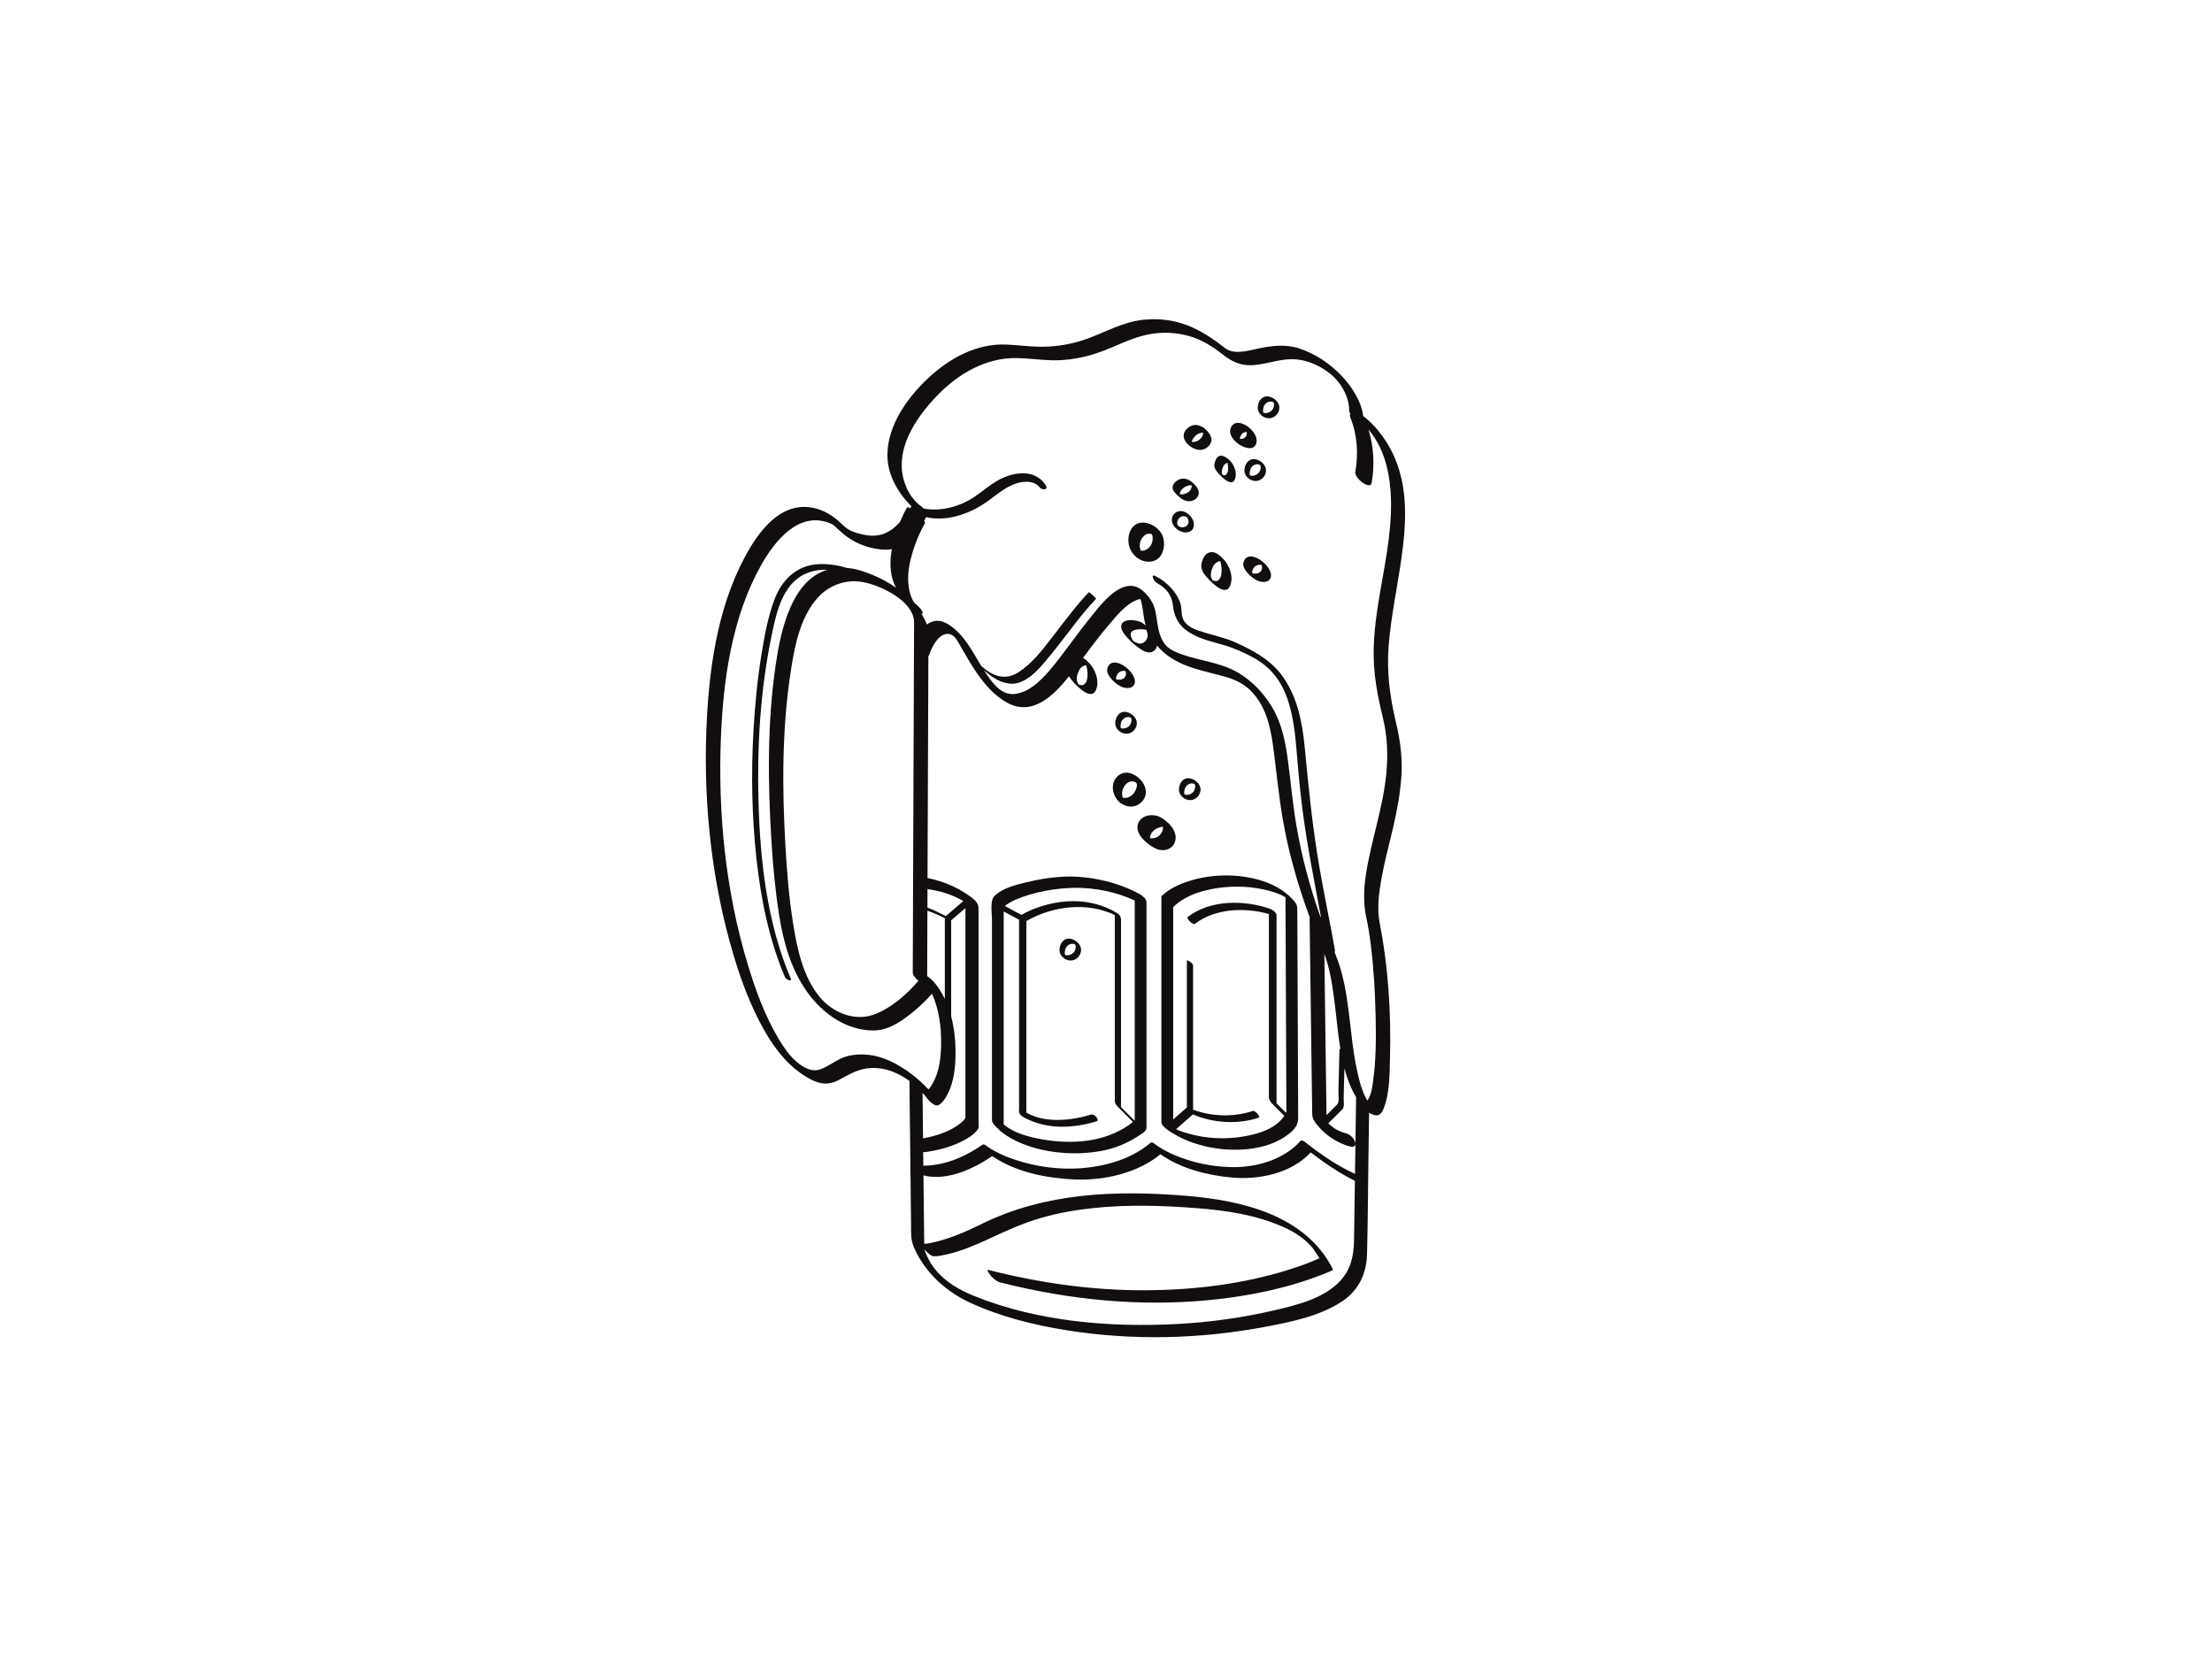 <?xml version="1.0" encoding="utf-8"?>
<!-- Generator: Adobe Illustrator 17.0.0, SVG Export Plug-In . SVG Version: 6.00 Build 0)  -->
<!DOCTYPE svg PUBLIC "-//W3C//DTD SVG 1.1//EN" "http://www.w3.org/Graphics/SVG/1.1/DTD/svg11.dtd">
<svg version="1.1" id="Layer_1" xmlns="http://www.w3.org/2000/svg" xmlns:xlink="http://www.w3.org/1999/xlink" x="0px" y="0px"
	 width="800px" height="600px" viewBox="0 0 800 600" enable-background="new 0 0 800 600" xml:space="preserve">
<g>
	<path fill="#120E0F" d="M502.234,233.385c0.872-10.582,3.132-21.061,4.628-31.564c1.969-13.828,2.615-28.428-4.781-40.88
		c-2.279-3.837-5.365-7.687-9.063-10.487c-0.699-5.411-4.127-10.621-7.705-14.42c-4.256-4.518-9.676-8.157-15.595-10.066
		c-4.916-1.585-10.056-0.906-14.991,0.152c-3.605,0.773-8.477,2.263-11.716-0.263c-4.234-3.304-8.626-6.292-13.67-8.229
		c-5.097-1.956-10.512-2.563-15.928-1.968c-7.189,0.789-13.313,4.298-19.973,6.763c-5.333,1.974-10.943,2.957-16.623,2.976
		c-4.325,0.014-8.618-0.619-12.934-0.791c-10.768-0.428-20.576,5.002-28.254,12.203c-7.426,6.965-14.503,16.868-14.685,27.401
		c-0.125,7.232,3.636,13.894,8.674,18.861c-0.148,0.262-0.3,0.522-0.457,0.78c-0.584-0.34-0.999-0.503-1.07-0.38
		c-0.982,1.7-1.853,3.487-2.616,5.323c-3.329,3.731-7.047,5.567-12.113,4.753c-2.187-0.352-4.465-0.908-6.405-2.014
		c-1.294-0.738-1.822-1.368-3.035-2.497c-2.894-2.693-6.105-4.649-10.021-5.405c-11.736-2.266-19.69,8.773-24.562,17.892
		c-10.157,19.014-13.114,41.713-13.887,62.944c-0.991,27.216,2.092,55.031,9.904,81.156c2.784,9.31,6.264,18.556,11.061,27.03
		c4.062,7.176,9.506,13.995,16.993,17.812c3.481,1.775,6.588,1.969,10.02,0.091c3.888-2.127,7.085-4.086,11.674-4.308
		c5.003-0.242,9.831,1.777,13.813,4.68c0.119,10.661,0.238,21.323,0.357,31.984c0.075,6.75,0.15,13.501,0.226,20.251
		c0.032,2.88-0.131,5.18,1,7.843c3.808,8.968,11.438,15.992,20.185,20.047c11.085,5.14,23.119,8.143,35.146,10.059
		c23.814,3.792,48.279,3.192,71.941-1.288c9.387-1.777,19.559-3.831,27.658-9.193c5.895-3.902,8.785-9.99,8.972-16.959
		c0.313-11.657,0.34-23.329,0.511-34.988c0.079-5.428,0.159-10.856,0.238-16.284c0.739,0.5,1.531,0.853,2.355,0.955
		c1.692,0.209,2.449-1.24,2.977-2.611c2.169-5.635,2.071-12.403,2.227-18.341c0.426-16.208-0.607-32.581-3.723-48.496
		c-1.048-5.354-0.281-11.04,0.672-16.346c1.085-6.041,2.71-11.978,4.104-17.952c1.475-6.321,2.685-12.706,3.086-19.193
		c0.408-6.591-0.483-12.906-2.016-19.296C502.639,251.973,501.46,242.789,502.234,233.385z M306.492,381.959
		c-3.618,0.919-6.328,3.533-9.766,4.768c-1.575,0.566-3.171,0.416-4.697-0.215c-2.325-0.961-4.087-2.578-5.392-3.854
		c0.294,0.288-0.795-0.881-1.026-1.149c-0.444-0.514-0.707-0.868-1.153-1.462c-1.074-1.434-2.041-2.94-2.953-4.48
		c-4.927-8.324-8.279-17.562-11.073-26.786c-7.995-26.388-10.809-54.52-9.711-82.01c0.84-21.02,4.032-43.563,14.447-62.194
		c4.862-8.696,13.594-19.903,24.945-15.363c1.421,0.568,1.64,0.931,2.504,1.735c1.21,1.126,2.425,2.248,3.767,3.216
		c3.911,2.821,9.003,4.556,13.839,4.641c0.798,0.014,1.576-0.07,2.332-0.233c-0.642,3.493-0.747,7.11,0.154,10.563
		c0.315,1.206,0.786,2.343,1.368,3.422c-2.703-1.892-5.622-3.452-8.534-4.661c-2.947-1.223-6.104-2.259-9.306-2.513
		c-3.331-1.021-6.864-1.512-10.244-1.346c-7.811,0.386-13.205,5.637-15.856,12.671c-2.381,6.318-3.62,13.11-4.707,19.748
		c-1.534,9.365-2.432,18.839-2.954,28.311c-0.845,15.329-0.558,30.755,1.132,46.018c1.607,14.512,4.552,29.12,10.281,42.604
		c0.353,0.831,2.679,1.915,2.087,0.523c-8.577-20.186-11.106-42.701-11.669-64.448c-0.51-19.68,0.666-39.742,4.649-59.054
		c1.582-7.668,3.408-17.3,10.476-21.882c2.87-1.86,6.305-2.563,9.802-2.474c-12.95,3.853-16.852,21.895-18.665,34.144
		c-3.12,21.08-2.884,42.803-1.574,64.023c0.556,9.01,1.398,18.019,2.815,26.937c1.546,9.73,4.289,19.363,10.033,27.498
		c5.586,7.911,14.495,14.254,24.491,14.019c5.617-0.132,10.952-4.16,15.014-7.656c2.013-1.733,3.949-3.616,5.724-5.618
		c0.057,0.126,0.12,0.249,0.174,0.375c2.388,5.546,3.173,11.615,3.13,17.611c-0.035,4.812-0.61,10.024-2.972,14.307
		c-0.418,0.757-0.961,1.615-1.623,2.312c-3.945-4.298-8.816-7.928-14.001-10.33C317.044,381.482,311.586,380.665,306.492,381.959z
		 M347.744,234.354c1.777,3.008,3.47,6.036,5.45,8.921c2.893,4.215,6.522,8.392,11.06,10.878c9.165,5.021,16.879-2.638,22.374-9.577
		c0.429,0.778,1.014,1.485,1.621,2.153c1.465,1.613,6.436,6.782,8.128,2.804c1.375-3.233-0.195-7.359-2.446-9.712
		c-0.623-0.652-1.386-1.402-2.242-1.909c3.096-4.129,6.197-8.25,9.559-12.176c2.781-3.247,6.315-7.732,10.615-8.98
		c0.156-0.045,0.356-0.097,0.566-0.134c0.016,0.047,0.032,0.093,0.048,0.14c0.908,2.619,0.919,5.446,1.53,8.134
		c0.096,0.424,0.213,0.843,0.339,1.258c-0.446-0.345-0.91-0.674-1.408-0.976c-1.905-1.155-7.799-1.784-7.415,1.734
		c0.165,1.516,1.509,2.97,2.487,4.029c1.486,1.61,3.175,3.023,5.039,4.173c1.359,0.839,3.104,1.29,4.43,0.18
		c0.523-0.438,0.838-1.107,0.963-1.806c0.791,0.926,1.653,1.79,2.572,2.574c6.533,5.579,14.854,6.533,22.797,8.908
		c3.347,1.001,6.084,2.483,8.392,4.697c0.511,0.49,1.639,1.769,2.173,2.477c0.835,1.107,1.447,2.123,2.104,3.377
		c2.698,5.156,3.562,11.161,4.287,16.862c1.02,8.021,1.803,16.056,3.19,24.028c2.018,11.602,5.207,22.957,9.236,34.016
		c0.143,0.393,0.29,0.785,0.439,1.177c0.308,23.172,0.616,46.344,0.923,69.515c0.024,1.778-0.144,3.002,0.924,4.552
		c2.983,4.33,7.92,7.763,12.993,9.025c1.024,0.255,1.738-0.204,1.74-1.059c-0.053,3.653-0.107,7.305-0.16,10.958
		c-0.185-0.116-0.373-0.224-0.562-0.312c-6.098-2.833-11.778-6.766-17.062-10.907c-0.286-0.224-1.593-1.294-2.024-0.802
		c-6.013,6.878-16.141,9.707-24.937,9.54c-7.11-0.134-14.321-1.624-20.855-4.444c-1.76-0.759-3.48-1.633-5.109-2.646
		c-0.402-0.25-0.795-0.516-1.183-0.786c-0.07-0.051-0.142-0.105-0.184-0.139c-0.346-0.277-1.513-1.245-2.024-0.802
		c-7.551,6.551-18.688,9.185-28.402,9.352c-7.762,0.134-15.662-1.29-22.918-4.035c-1.973-0.747-3.93-1.651-5.756-2.712
		c-0.528-0.307-1.044-0.633-1.551-0.973c-0.056-0.037-0.099-0.066-0.136-0.09c-0.007-0.006-0.012-0.009-0.02-0.016
		c-0.404-0.314-1.447-1.202-2.024-0.802c-5.236,3.634-11.005,6.397-17.36,7.28c-1.271,0.177-2.646,0.302-4.003,0.274
		c-0.019-1.655-0.037-3.311-0.055-4.966c0.257,0.085,0.502,0.121,0.723,0.088c5.217-0.782,10.329-2.106,14.91-4.787
		c1.534-0.898,3.211-2.072,4.208-3.588c0.367-0.558,0.173-1.499,0.173-2.125c0-1.913,0-3.826,0-5.739c0-14.453,0-28.906,0-43.358
		c0-8.764,0-17.529,0-26.293c0-0.774,0-1.549,0-2.324c0-2.413-2.502-3.928-4.299-5.147c-4.156-2.82-9.148-4.768-14.144-5.788
		c0.033-8.787,0.066-17.574,0.1-26.361c0.056-14.684,0.111-29.367,0.167-44.051c0.012-3.291,0.025-6.582,0.037-9.873
		c0.13-0.059,0.226-0.164,0.276-0.324c0.923-2.998,3.979-9.067,7.987-7.401C345.676,230.228,346.907,232.938,347.744,234.354z
		 M392.825,240.581c0.187,0.601,0.3,1.224,0.395,1.847c0.169,1.113,0.145,2.25-0.1,3.348c-0.169,0.755-0.544,1.462-1.214,1.871
		c-0.317,0.194-0.691,0.178-1.043,0.132c-0.225-0.043-0.441-0.114-0.648-0.215c-0.096-0.044-0.166-0.072-0.216-0.088
		c0.004-0.043-0.025-0.13-0.124-0.293c-0.98-1.602-0.241-3.373,0.471-4.887C390.837,241.353,391.793,240.692,392.825,240.581z
		 M412.856,232.708c-0.986,0.26-2.489-0.457-3.013-0.929c-0.23-0.207-0.753-1.275-0.881-1.918c-0.484-2.428,3.249-2.368,4.662-2.239
		c0.335,0.031,0.664,0.099,0.989,0.184c0.144,0.417,0.254,0.846,0.372,1.267C415.346,230.63,414.406,232.3,412.856,232.708z
		 M480.241,348.983c1.537,5.635,2.189,11.491,2.871,17.276c0.507,4.301,0.938,8.78,1.664,13.201c-0.2-0.097-0.339-0.132-0.341-0.066
		c-0.125,5.117-0.25,10.234-0.374,15.352c-0.031,1.278,0.386,3.873-0.454,4.713c-1.288,1.288-2.575,2.575-3.863,3.862
		c-0.258-19.455-0.517-38.911-0.775-58.366C479.438,346.285,479.871,347.624,480.241,348.983z M490.453,397.115
		c-0.08,5.5-0.161,11.001-0.241,16.502c-0.002-0.198-0.042-0.416-0.125-0.651c-0.484-1.375-1.881-2.73-3.31-3.086
		c-2.44-0.607-4.636-1.873-6.363-3.62c1.686-1.686,3.372-3.372,5.059-5.059c0.881-0.881,0.453-2.95,0.481-4.108
		c0.087-3.585,0.175-7.171,0.262-10.756c0.982,3.708,2.329,7.28,4.281,10.567C490.472,396.961,490.454,397.028,490.453,397.115z
		 M334.66,396.394c0.029,0.041,0.097,0.134,0.244,0.326c0.044,0.057,0.086,0.115,0.129,0.173c0.724,0.995,2.945,3.517,4.409,2.761
		c1.494-0.772,2.526-2.545,3.267-3.965c2.656-5.089,2.981-11.273,2.848-16.886c-0.086-3.617-0.565-7.48-1.555-11.207
		c0-11.469,0-22.938,0-34.407c0-0.084-0.032-0.175-0.081-0.27c1.748-1.498,3.496-2.997,5.245-4.495c0,22.755,0,45.51,0,68.264
		c0,1.905,0,3.809,0,5.713c0,0.518,0,1.036,0,1.555c0,0.267-0.075,0.515-0.007,0.454c-0.837,1.217-2.19,2.165-3.384,2.956
		c-3.518,2.332-7.762,3.558-11.943,4.347c-0.042-3.796-0.085-7.593-0.127-11.389c-0.019-1.691-0.038-3.381-0.057-5.071
		c0.258,0.288,0.522,0.573,0.774,0.867C334.566,396.29,334.632,396.365,334.66,396.394z M311.721,210.457
		c3.667,0.625,7.314,2.132,10.513,3.965c3.769,2.16,8.372,5.994,8.354,10.692c-0.036,9.497-0.072,18.994-0.108,28.491
		c-0.109,28.9-0.218,57.801-0.328,86.701c-0.014,3.779-0.029,7.558-0.043,11.337c-0.004,1.149,1.139,2.305,2.064,3.074
		c-4.345,5.033-9.805,9.841-15.942,12.147c-7.095,2.667-15.006-0.607-19.659-6.145c-6.155-7.325-8.295-17.634-9.759-26.85
		c-1.445-9.094-2.191-18.311-2.729-27.497c-1.24-21.175-1.326-42.835,1.942-63.841c1.411-9.072,3.361-19.181,9.618-26.256
		C299.645,211.752,305.743,209.438,311.721,210.457z M342.127,331.377C342.244,331.411,342.346,331.489,342.127,331.377
		L342.127,331.377z M342.762,330.717c-0.239,0.205-0.478,0.41-0.718,0.616c-0.028-0.016-0.049-0.025-0.084-0.045
		c-0.356-0.197-0.717-0.385-1.077-0.573c-1.776-0.929-3.596-1.77-5.468-2.481c0.008-2.233,0.017-4.466,0.025-6.699
		c0.125,0.034,0.25,0.069,0.376,0.087c4.312,0.606,8.786,1.977,12.582,4.264C346.52,327.496,344.641,329.106,342.762,330.717z
		 M337.618,354.984c-0.253-0.285-1.314-1.357-2.297-1.95c0.03-7.885,0.06-15.77,0.09-23.655c2.162,0.733,4.271,1.642,6.302,2.692
		c0,9.738,0,19.477,0,29.215C340.62,358.989,339.272,356.847,337.618,354.984z M489.7,448.596c-0.08,5.5-1.146,10.518-4.998,14.66
		c-5.927,6.374-15.567,8.71-23.706,10.607c-11.375,2.652-22.983,4.297-34.641,4.945c-24.684,1.372-50.92-0.772-74.021-10.098
		c-8.047-3.249-15.018-8.057-17.918-16.569c-0.036-0.106-0.067-0.214-0.1-0.321c0.098,0.116,0.169,0.198,0.188,0.218
		c0.709,0.749,2.076,2.279,3.226,2.311c1.615,0.045,3.287-0.359,4.846-0.718c5.05-1.164,9.899-3.18,14.579-5.366
		c6.401-2.99,12.666-5.87,19.48-7.83c6.327-1.82,12.842-2.921,19.385-3.587c12.214-1.242,24.656-0.848,36.882,0.097
		c10.574,0.818,21.335,2.431,31.099,6.753c4.166,1.845,8.076,4.315,10.936,7.905c0.385,0.483,2.203,3.474,2.323,3.416
		c-0.242,0.116-0.486,0.227-0.73,0.337c-3.291,1.478-6.715,2.67-10.152,3.759c-16.74,5.302-34.487,7.436-51.999,7.524
		c-19.225,0.096-38.401-2.617-57.008-7.369c-0.824-0.211,0.962,2.117,1.022,2.181c0.87,0.92,1.964,1.988,3.226,2.311
		c24.953,6.374,50.88,8.95,76.55,6.347c13.567-1.376,27.239-4.148,39.978-9.112c1.299-0.506,2.603-1.027,3.856-1.641
		c0.083-0.195,0.06-0.384-0.068-0.568c-9.92-19.349-32.798-24.616-52.646-26.281c-25.243-2.119-51.208-1.253-74.304,10.178
		c-5.213,2.58-10.595,4.941-16.252,6.361c-1.427,0.358-2.97,0.731-4.475,0.804c-0.023-2.058-0.046-4.116-0.069-6.174
		c-0.069-6.196-0.138-12.391-0.207-18.587c8.436,2.167,18.079-2.341,24.885-6.968c8.528,5.883,19.889,8.022,29.935,8.453
		c10.35,0.444,22.675-2.292,30.888-9.131c7.419,5.258,17.115,7.65,25.946,8.438c9.779,0.872,21.429-1.532,28.399-9.087
		c5.011,3.836,10.334,7.463,15.982,10.268c-0.025,1.681-0.049,3.362-0.074,5.044C489.861,437.6,489.781,443.098,489.7,448.596z
		 M501.404,279.532c-1.166,12.489-5.484,24.38-7.403,36.734c-0.81,5.213-0.973,10.509,0.16,15.685
		c0.705,3.22,1.208,6.468,1.612,9.739c1.057,8.573,1.551,17.227,1.741,25.86c0.17,7.74,0.163,15.595-0.885,23.281
		c-0.294,2.154-0.607,4.543-1.646,6.488c-0.121,0.227-0.318,0.494-0.51,0.711c-2.109-3.653-3.11-8.14-3.938-12.141
		c-1.21-5.848-1.764-11.818-2.475-17.74c-0.671-5.589-1.432-11.195-2.916-16.635c-0.672-2.463-1.549-4.872-2.503-7.261
		c0.147-0.066,0.217-0.229,0.167-0.521c-1.746-10.094-3.909-20.111-5.652-30.207c-2.496-14.456-3.915-28.907-5.314-43.493
		c-0.884-9.217-2.824-18.81-8.617-26.281c-4.177-5.385-10.33-8.689-16.433-11.419c-3.518-1.574-7.308-2.397-10.983-3.513
		c-3.157-0.959-7.237-2.099-8.187-5.677c-0.473-1.782-0.187-3.606-0.852-5.375c-0.69-1.838-1.753-3.451-3.055-4.912
		c-1.562-1.752-3.525-3.348-5.625-4.418c-2.377-1.212-0.721,1.925,0.469,2.531c3.027,1.543,5.233,4.29,5.603,7.712
		c0.473,4.374,2.006,7.476,5.819,9.949c3.763,2.441,8.26,3.417,12.515,4.64c3.738,1.074,7.229,2.631,10.644,4.477
		c6.544,3.536,10.536,8.826,12.778,15.905c1.748,5.52,2.471,11.351,2.947,17.1c0.621,7.494,1.262,14.959,2.24,22.418
		c1.698,12.944,4.258,25.711,6.646,38.523c-0.079-0.082-0.161-0.163-0.246-0.242c-3.763-10.557-6.654-21.409-8.574-32.452
		c-1.372-7.889-2.075-15.859-3.118-23.792c-0.783-5.959-1.884-11.87-4.571-17.298c-2.987-6.034-8.25-11.786-14.164-15.02
		c-7.095-3.879-15.444-4.032-22.686-7.478c-3.321-1.58-4.646-4.425-5.443-7.939c-0.571-2.513-0.636-5.075-1.399-7.557
		c-0.682-2.221-1.978-4.033-3.595-5.666c-7.57-7.646-16.425,5.216-20.696,10.497c-4.701,5.812-8.835,12.093-13.71,17.759
		c-3.159,3.672-7.164,7.658-12.159,8.431c-5.341,0.826-8.595-4.138-11.169-7.984c-0.126-0.188-0.247-0.378-0.37-0.568
		c2.889,2.6,6.304,4.86,10.096,4.898c6.094,0.06,11.393-7.215,14.792-11.367c5.237-6.397,9.886-13.285,15.613-19.271
		c0.205-0.214-2.371-2.655-2.596-2.421c-4.719,4.931-8.732,10.479-12.909,15.861c-3.696,4.763-7.581,9.984-12.773,13.217
		c-4.838,3.012-9.459,0.956-13.209-2.475c-3.394-5.529-6.209-11.451-11.925-15.038c-3.049-1.913-5.656-1.5-7.712,0.08
		c-0.553-1.406-1.242-2.748-2.042-4.024c0.378,0.157,0.627,0.164,0.557-0.145c-0.302-1.347-1.856-2.666-3.002-3.624
		c-0.054-0.076-0.205-0.275-0.402-0.603c-0.463-0.771-0.788-1.599-1.071-2.448c-0.5-1.503-0.698-3.096-0.79-4.67
		c-0.201-3.458,0.501-6.925,1.454-10.23c1.065-3.697,2.572-7.396,4.5-10.736c0.153-0.265,0.062-0.639-0.189-1.068
		c0.253-0.436,0.492-0.871,0.716-1.299c6.865,1.649,14.525-0.822,20.283-4.427c5.174-3.24,9.701-8.443,16.294-8.356
		c1.232,0.016,2.464,0.373,3.485,1.062c0.429,0.289,0.594,0.494,0.722,0.673c1.167,1.629,3.805,1.343,2.243-0.839
		c-4.375-6.11-12.693-4.167-18.066-0.812c-3.424,2.139-6.316,4.905-9.907,6.814c-2.781,1.478-5.85,2.484-8.966,2.926
		c-2.028,0.287-4.142,0.301-6.169-0.001c-0.279-0.041-0.556-0.093-0.832-0.15c-0.46-0.469-0.943-0.86-1.248-1.074
		c-0.274-0.193-1.276-1.039-0.389-0.277c-1.25-1.073-1.062-0.924-2.104-2.157c-1.967-2.327-3.536-6.061-3.998-9.419
		c-1.472-10.687,5.776-20.84,12.828-28.112c7.542-7.779,17.573-13.587,28.628-13.371c4.296,0.084,8.56,0.727,12.859,0.801
		c5.61,0.098,11.104-0.903,16.409-2.695c6.05-2.044,11.506-5.223,17.811-6.563c5.225-1.11,10.558-0.896,15.669,0.626
		c4.368,1.301,8.275,3.816,11.814,6.625c3.358,2.666,6.815,4.099,11.138,3.749c4.001-0.324,7.851-1.677,11.857-2.041
		c5.733-0.521,11.006,1.489,15.511,4.958c3.89,2.995,7.108,8.357,7.118,13.409c0.001,0.444,0.151,0.885,0.396,1.309
		c-0.177,0.348-0.187,0.822,0.039,1.374c2.469,6.045,2.962,13.152,1.785,19.515c-0.456,2.461,5.407,6.702,5.879,4.154
		c1.159-6.26,0.833-13.136-1.111-19.309c0.062,0.066,0.112,0.121,0.139,0.151c0.612,0.692,0.558,0.647,1.127,1.414
		c5.018,6.771,6.662,15.588,6.871,23.832c0.318,12.497-2.673,25.143-4.61,37.439c-1.349,8.564-2.208,17.061-1.258,25.718
		c0.572,5.209,1.655,10.353,2.896,15.438C501.731,266.061,502.04,272.722,501.404,279.532z"/>
	<path fill="#120E0F" d="M358.753,374.587c0,10.164,0,20.327,0,30.491c0,1.138,1.502,2.488,2.233,3.203
		c1.867,1.829,4.176,3.237,6.517,4.365c9.455,4.556,21.764,5.503,31.922,3.38c4.373-0.914,8.532-2.727,12.256-5.179
		c0.976-0.643,2.957-1.622,2.957-2.967c0-3.248,0-6.495,0-9.743c0-14.773,0-29.547,0-44.32c0-9.189,0-18.378,0-27.568
		c0-1.174-1.45-2.323-2.351-2.82c-7.751-4.28-17.152-6.445-25.947-6.428c-5.156,0.097-10.305,0.914-15.308,2.13
		c-3.766,0.916-8.468,2.065-11.333,4.876c-1.735,1.702-0.946,6.051-0.946,8.188C358.753,346.326,358.753,360.456,358.753,374.587z
		 M362.455,406.121C362.348,405.998,362.371,406.015,362.455,406.121L362.455,406.121z M391.38,412.752
		c-6.097,0.552-12.614-0.046-18.548-1.537c-3.155-0.793-6.338-1.98-8.963-3.854c-0.142-0.102-0.28-0.21-0.418-0.317
		c-0.06-0.05-0.265-0.216-0.311-0.256c-0.031-0.027-0.083-0.077-0.144-0.136c0-0.661,0-1.322,0-1.982c0-24.984,0-49.968,0-74.953
		c0-0.025,0-0.049,0-0.073c1.856,0.994,3.712,1.989,5.568,2.983c0,22.61,0,45.221,0,67.831c0,0.6-0.125,1.358,0.056,1.946
		c0.426,1.387,2.513,2.15,3.683,2.675c7.644,3.429,16.442,2.871,24.276,0.451c1.259-0.389-0.761-2.802-1.911-2.447
		c-7.021,2.169-16.673,3.268-23.465-0.674c0-22.645,0-45.29,0-67.934c0-0.451,0-0.901,0-1.351
		c9.462-5.501,22.038-7.006,31.988-2.174c0,22.327,0,44.655,0,66.982c0,1.281,0.509,1.778,1.436,2.704
		c1.71,1.71,3.42,3.42,5.13,5.131c-1.064,0.876-2.217,1.647-3.404,2.343C401.814,410.769,396.602,412.279,391.38,412.752z
		 M367.577,325.271c6.528-2.771,14.184-4.057,21.244-4.189c7.248-0.014,14.913,1.471,21.573,4.605c0,23.529,0,47.058,0,70.586
		c0,2.969,0,5.938,0,8.907c-0.018,0.015-0.048,0.045-0.092,0.091c-1.623-1.623-3.247-3.247-4.871-4.87c0-22.529,0-45.057,0-67.586
		c0-1.307-0.444-2.042-1.715-2.779c-4.79-2.777-10.019-4.121-15.548-4.122c-6.318-0.002-13.207,1.821-18.772,4.958
		c-1.984-1.063-3.968-2.126-5.952-3.188C364.386,326.711,366.583,325.693,367.577,325.271z"/>
	<path fill="#120E0F" d="M420.053,324.148c-0.047,0.047-0.044,0.131-0.02,0.229c0,24.005,0,48.01,0,72.015c0,3.144,0,6.288,0,9.432
		c0,1.707,3.444,3.644,4.901,4.497c3.23,1.891,6.751,3.201,10.376,4.11c9.638,2.417,22.784,2.118,30.903-4.389
		c2.14-1.715,3.3-3.29,3.29-5.901c-0.102-24.916-0.205-49.832-0.307-74.748c-0.008-1.935-0.222-2.572-1.617-4.066
		c-3.344-3.579-7.653-5.834-12.332-7.14c-8.061-2.25-17.196-2.077-25.167,0.44C426.575,319.733,422.691,321.489,420.053,324.148z
		 M461.247,322.844c1.272,0.428,2.511,0.996,3.672,1.679c0.002,0.424,0.004,0.848,0.005,1.272c0.008,1.982,0.016,3.964,0.024,5.946
		c0.027,6.62,0.054,13.24,0.082,19.86c0.059,14.426,0.118,28.853,0.178,43.279c0.008,1.888,0.016,3.775,0.023,5.662
		c0.002,0.443,0.004,0.886,0.006,1.329c0,0.137,0.006,0.194,0.012,0.218c-0.009-0.001-0.026,0.016-0.061,0.098
		c-0.036,0.085-0.078,0.166-0.116,0.249c-1.13-1.131-2.261-2.261-3.392-3.392c0-22.418,0-44.838,0-67.257c0-0.245,0-0.49,0-0.735
		c0-1.03-1.469-2.067-2.32-2.361c-9.386-3.243-21.532-3.366-29.829,2.95c-0.58,0.441,1.853,3.072,2.646,2.468
		c7.411-5.642,17.991-5.974,26.731-3.558c0,22.051,0,44.103,0,66.154c0,1.32,0.758,2.034,1.676,2.952
		c1.296,1.296,2.591,2.591,3.887,3.887c-3.382,5.391-11.732,7.206-17.336,7.843c-6.391,0.727-12.938,0.075-19.048-1.925
		c-0.936-0.306-1.857-0.665-2.762-1.061c2.032-1.781,4.063-3.562,6.095-5.343c7.371,3.139,16.268,3.681,23.837,1.174
		c0.788-0.261-1.321-2.707-2.156-2.43c-6.824,2.26-14.787,2.078-21.606-0.459c0-17.386,0-34.772,0-52.157
		c0-0.839-2.25-2.27-2.25-1.733c0,17.705,0,35.41,0,53.115c-0.035,0.012-0.072,0.022-0.102,0.048
		c-1.614,1.415-3.229,2.83-4.843,4.246c0-22.483,0-44.967,0-67.451c0-3.113,0-6.225,0-9.338c4.777-4.797,12.592-6.7,19.046-7.242
		C449.289,320.331,455.585,320.939,461.247,322.844z"/>
	<path fill="#120E0F" d="M438.175,199.68c-1.135,0.041-2.24,0.774-2.762,1.77c-0.475,1.01-0.981,2.042-0.951,3.188
		c0.047,1.781,1.137,3.18,2.289,4.448c1.465,1.613,6.436,6.782,8.128,2.804c1.375-3.233-0.195-7.359-2.446-9.712
		C441.352,201.049,439.855,199.619,438.175,199.68z M441.62,208.133c-0.168,0.755-0.544,1.462-1.214,1.871
		c-0.317,0.194-0.691,0.178-1.043,0.132c-0.225-0.043-0.441-0.114-0.648-0.215c-0.096-0.044-0.166-0.072-0.216-0.088
		c0.004-0.043-0.025-0.13-0.124-0.293c-0.98-1.602-0.241-3.373,0.471-4.887c0.492-0.941,1.449-1.602,2.48-1.713
		c0.187,0.601,0.3,1.224,0.395,1.847C441.889,205.898,441.866,207.035,441.62,208.133z"/>
	<path fill="#120E0F" d="M439.834,166.007c-0.335,0.713-0.623,1.389-0.657,2.188c-0.052,1.196,0.838,2.306,1.59,3.134
		c1.006,1.108,4.632,4.887,5.827,2.076c0.957-2.25-0.151-5.136-1.718-6.775C443.618,165.315,441.063,163.659,439.834,166.007z
		 M444.045,170.54c-0.103,0.463-0.324,0.891-0.694,1.19c-0.183,0.148-0.407,0.18-0.634,0.178c-0.128-0.009-0.254-0.034-0.376-0.075
		c-0.055-0.02-0.092-0.029-0.124-0.034c-0.008-0.016-0.01-0.026-0.024-0.048c-0.657-1.074-0.171-2.238,0.308-3.258
		c0.268-0.513,0.818-0.97,1.415-1.125c0.076,0.305,0.137,0.615,0.185,0.926C444.214,169.037,444.209,169.807,444.045,170.54z"/>
	<path fill="#120E0F" d="M412.61,189.04c-0.097,0.012-0.183,0.031-0.264,0.054c-0.051,0.008-0.102,0.006-0.153,0.017
		c-3.917,0.881-4.843,5.985-3.553,9.19c1.315,3.264,4.762,5.532,8.276,4.662c3.592-0.888,4.564-5.108,3.856-8.236
		C420.008,191.35,416.02,188.617,412.61,189.04z M416.658,193.285C416.751,193.342,416.726,193.354,416.658,193.285L416.658,193.285
		z M414.406,198.868c-0.514,0.244-1.122,0.369-1.687,0.268c-0.399-0.072-0.144,0.077-0.341-0.533
		c-0.68-2.105,0.553-4.948,2.742-5.556c0.436-0.04,0.883-0.036,1.295,0.124c0.085,0.033,0.144,0.061,0.191,0.086
		c0.221,0.402,0.239,0.879,0.267,1.325C416.979,196.349,416.001,198.112,414.406,198.868z"/>
	<path fill="#120E0F" d="M449.679,203.582c-0.179,1.116,0.281,2.001,0.914,2.89c0.999,1.403,2.545,2.719,4.088,3.481
		c1.802,0.89,4.778,0.862,4.989-1.659C460.012,204.188,451.065,197.728,449.679,203.582z M454.357,207.443
		c-0.475,0.054-0.977,0.006-1.459-0.11c-0.037-0.246-0.035-0.498,0.005-0.744c0.308-1.299,1.173-2.267,2.566-2.321
		c0.29-0.011,0.58,0.039,0.864,0.106c0.066,0.281,0.099,0.571,0.11,0.849C456.489,206.449,455.508,207.313,454.357,207.443z"/>
	<path fill="#120E0F" d="M405.458,248.32c1.803,0.889,4.779,0.86,4.987-1.662c0.34-4.106-8.609-10.563-9.992-4.707
		c-0.178,1.116,0.283,2.002,0.916,2.889C402.369,246.243,403.914,247.559,405.458,248.32z M403.801,246.18
		C404.162,246.606,404.034,246.791,403.801,246.18L403.801,246.18z M406.241,242.635c0.291-0.011,0.582,0.039,0.867,0.106
		c0.066,0.28,0.099,0.569,0.11,0.846c0.048,1.227-0.932,2.092-2.084,2.222c-0.476,0.054-0.979,0.007-1.462-0.11
		c-0.037-0.246-0.035-0.496,0.004-0.741C403.984,243.659,404.848,242.69,406.241,242.635z"/>
	<path fill="#120E0F" d="M428.986,185.39c-2.148-1.245-4.595-0.362-5.138,2.06c-0.35,2.31,1.597,4.26,3.655,4.912
		c1.881,0.596,4.079-0.088,4.268-2.259C431.941,188.139,430.613,186.333,428.986,185.39z M425.763,188.808
		c0.292-1.304,1.115-2.194,2.519-2.1c1.115,0.075,1.476,0.83,1.565,1.847C430.083,191.245,425.353,191.514,425.763,188.808z"/>
	<path fill="#120E0F" d="M454.093,166.106c-0.043-0.01-0.085-0.022-0.129-0.029c-2.438-0.369-3.862,1.84-3.908,4.013
		c-0.043,2.026,1.811,3.683,3.732,3.85c1.953,0.17,3.56-1.198,3.992-3.022c0.55-2.32-1.483-4.327-3.597-4.8
		C454.149,166.111,454.123,166.11,454.093,166.106z M455.81,168.331c0.311,0.671,0.038,1.69-0.314,2.296
		c-0.524,0.904-1.624,1.43-2.641,1.462c-0.265,0.008-0.819-0.241-0.659-0.014c-0.385-0.547-0.201-1.447-0.062-2.035
		c0.309-1.313,1.564-2.294,2.911-2.113C455.335,167.988,455.69,168.072,455.81,168.331z"/>
	<path fill="#120E0F" d="M430.112,289.357c1.953,0.17,3.56-1.198,3.992-3.022c0.55-2.32-1.483-4.327-3.597-4.8
		c-0.034-0.008-0.059-0.008-0.09-0.013c-0.043-0.01-0.085-0.022-0.129-0.029c-2.438-0.369-3.862,1.84-3.908,4.013
		C426.337,287.533,428.191,289.191,430.112,289.357z M428.459,285.459c0.309-1.313,1.564-2.294,2.911-2.113
		c0.29,0.059,0.645,0.144,0.765,0.402c0.311,0.671,0.038,1.69-0.314,2.296c-0.524,0.904-1.624,1.43-2.641,1.462
		c-0.265,0.008-0.819-0.241-0.659-0.014C428.136,286.947,428.32,286.046,428.459,285.459z"/>
	<path fill="#120E0F" d="M387.3,339.541c-0.034-0.008-0.059-0.008-0.09-0.013c-0.043-0.01-0.085-0.022-0.129-0.029
		c-2.438-0.369-3.862,1.84-3.908,4.013c-0.043,2.026,1.811,3.683,3.732,3.85c1.953,0.17,3.56-1.198,3.992-3.022
		C391.446,342.021,389.414,340.014,387.3,339.541z M388.613,344.049c-0.524,0.904-1.624,1.43-2.641,1.462
		c-0.265,0.008-0.819-0.241-0.659-0.014c-0.385-0.547-0.201-1.447-0.062-2.035c0.309-1.313,1.564-2.294,2.911-2.113
		c0.29,0.059,0.645,0.144,0.765,0.402C389.238,342.424,388.965,343.443,388.613,344.049z"/>
	<path fill="#120E0F" d="M407.47,257.529c-0.034-0.008-0.059-0.008-0.09-0.013c-0.043-0.01-0.085-0.022-0.129-0.029
		c-2.438-0.369-3.862,1.84-3.908,4.013c-0.043,2.026,1.811,3.683,3.732,3.85c1.953,0.17,3.56-1.198,3.992-3.022
		C411.616,260.009,409.584,258.002,407.47,257.529z M408.783,262.037c-0.524,0.904-1.624,1.43-2.641,1.462
		c-0.265,0.008-0.819-0.241-0.659-0.014c-0.385-0.547-0.201-1.447-0.062-2.035c0.309-1.313,1.564-2.294,2.911-2.113
		c0.29,0.059,0.645,0.144,0.765,0.402C409.408,260.412,409.135,261.431,408.783,262.037z"/>
	<path fill="#120E0F" d="M459.009,143.435c-0.034-0.008-0.059-0.008-0.09-0.013c-0.043-0.01-0.085-0.022-0.129-0.029
		c-2.438-0.369-3.862,1.84-3.908,4.013c-0.043,2.026,1.811,3.683,3.732,3.85c1.953,0.17,3.56-1.198,3.992-3.022
		C463.156,145.915,461.123,143.908,459.009,143.435z M460.323,147.944c-0.524,0.904-1.624,1.43-2.641,1.462
		c-0.265,0.008-0.819-0.241-0.659-0.014c-0.385-0.547-0.201-1.447-0.062-2.035c0.309-1.313,1.564-2.294,2.911-2.113
		c0.29,0.059,0.645,0.144,0.765,0.403C460.948,146.318,460.674,147.337,460.323,147.944z"/>
	<path fill="#120E0F" d="M454.469,159.628c0.377-4.342-8.215-10.132-9.561-4.121C444.235,159.949,453.975,165.32,454.469,159.628z
		 M450.837,156.225c0.019,0,0.037,0.003,0.056,0.003c0.014,0.131,0.024,0.261,0.028,0.386c0.03,0.964-0.549,1.799-1.484,2.054
		c-0.267,0.073-0.653,0.1-1.015,0.085c0.004-0.141,0.02-0.282,0.041-0.421C448.734,157.114,449.556,156.258,450.837,156.225z"/>
	<path fill="#120E0F" d="M411.446,298.313c-0.012,0.045-0.016,0.092-0.019,0.139c-0.007,0.021-0.017,0.039-0.021,0.065
		c-0.545,3.652,3.903,7.239,6.836,8.482c2.837,1.202,6.158,0.09,6.838-3.055c0.744-3.442-2.351-6.536-5.015-8.183
		C417.224,294.005,412.396,294.605,411.446,298.313z M420.251,299.059c0.124-0.016,0.251-0.018,0.378-0.022
		c-0.006,0.223-0.023,0.442-0.043,0.644c-0.16,1.564-1.403,2.965-2.904,3.364c-0.517,0.138-1.146,0.176-1.753,0.113
		c-0.013-0.242,0.007-0.485,0.038-0.725C416.497,300.522,418.356,299.306,420.251,299.059z"/>
	<path fill="#120E0F" d="M403.743,281.224c-1.975,2.376-1.467,5.654,0.26,7.946c0.228,0.355,0.523,0.668,0.707,0.821
		c0.185,0.185,0.567,0.493,0.975,0.702c2.359,1.458,5.103,1.494,7.246-0.708c2.62-2.693,1.45-6.379-1.074-8.618
		C409.409,279.195,406.01,278.496,403.743,281.224z M410.623,282.895c1.315,0.677,0.031,3.168-0.48,3.873
		c-0.58,0.801-1.382,1.355-2.308,1.671c-0.435,0.148-0.87,0.162-1.323,0.135c-0.111-0.007-0.309-0.082-0.447-0.127
		c-0.012-0.023-0.023-0.046-0.033-0.069c-0.162-0.392-0.186-0.837-0.218-1.254c-0.069-0.926,0.294-1.911,0.762-2.686
		C407.439,283.01,409.033,282.077,410.623,282.895z"/>
	<path fill="#120E0F" d="M432.839,176.19c-0.021-0.03-0.039-0.057-0.064-0.09c-0.028-0.036-0.057-0.072-0.086-0.108
		c-0.05-0.062-0.096-0.126-0.149-0.186c-1.525-1.872-3.649-3.391-6.097-2.384c-1.112,0.457-2.216,1.497-2.35,2.736
		c-0.102,0.943,0.592,1.766,1.186,2.408c1.525,1.649,3.613,3.319,5.984,2.509c2.205-0.753,2.911-2.869,1.68-4.748
		C432.913,176.281,432.873,176.237,432.839,176.19z M426.71,178.752c-0.004-0.055-0.008-0.11-0.008-0.161
		c0-0.678,0.46-1.268,0.9-1.733c0.625-0.658,1.469-1.084,2.341-1.296c0.334-0.081,0.676-0.078,1.014-0.042
		C431.269,177.547,428.757,179.099,426.71,178.752z"/>
	<path fill="#120E0F" d="M438.118,158.733c-0.099-0.994-0.653-1.856-1.301-2.612c-0.274-0.366-0.628-0.703-0.757-0.816
		c-0.164-0.167-0.775-0.716-1.285-0.92c-1.783-1.004-3.745-0.996-5.467,0.635c-2.213,2.098-1.134,4.674,1.024,6.311
		c1.766,1.34,4.116,1.995,6.068,0.629C437.447,161.228,438.248,160.044,438.118,158.733z M435.081,157.022
		c-0.069,0.811-0.718,1.465-1.286,1.977c-0.768,0.693-1.759,0.944-2.744,0.817c0.043-0.702,0.509-1.311,0.938-1.831
		c0.531-0.642,1.245-1.119,2.038-1.363c0.314-0.097,0.644-0.119,0.97-0.127c0.031-0.001,0.061,0,0.09,0.002
		C435.105,156.671,435.096,156.845,435.081,157.022z"/>
</g>
</svg>
